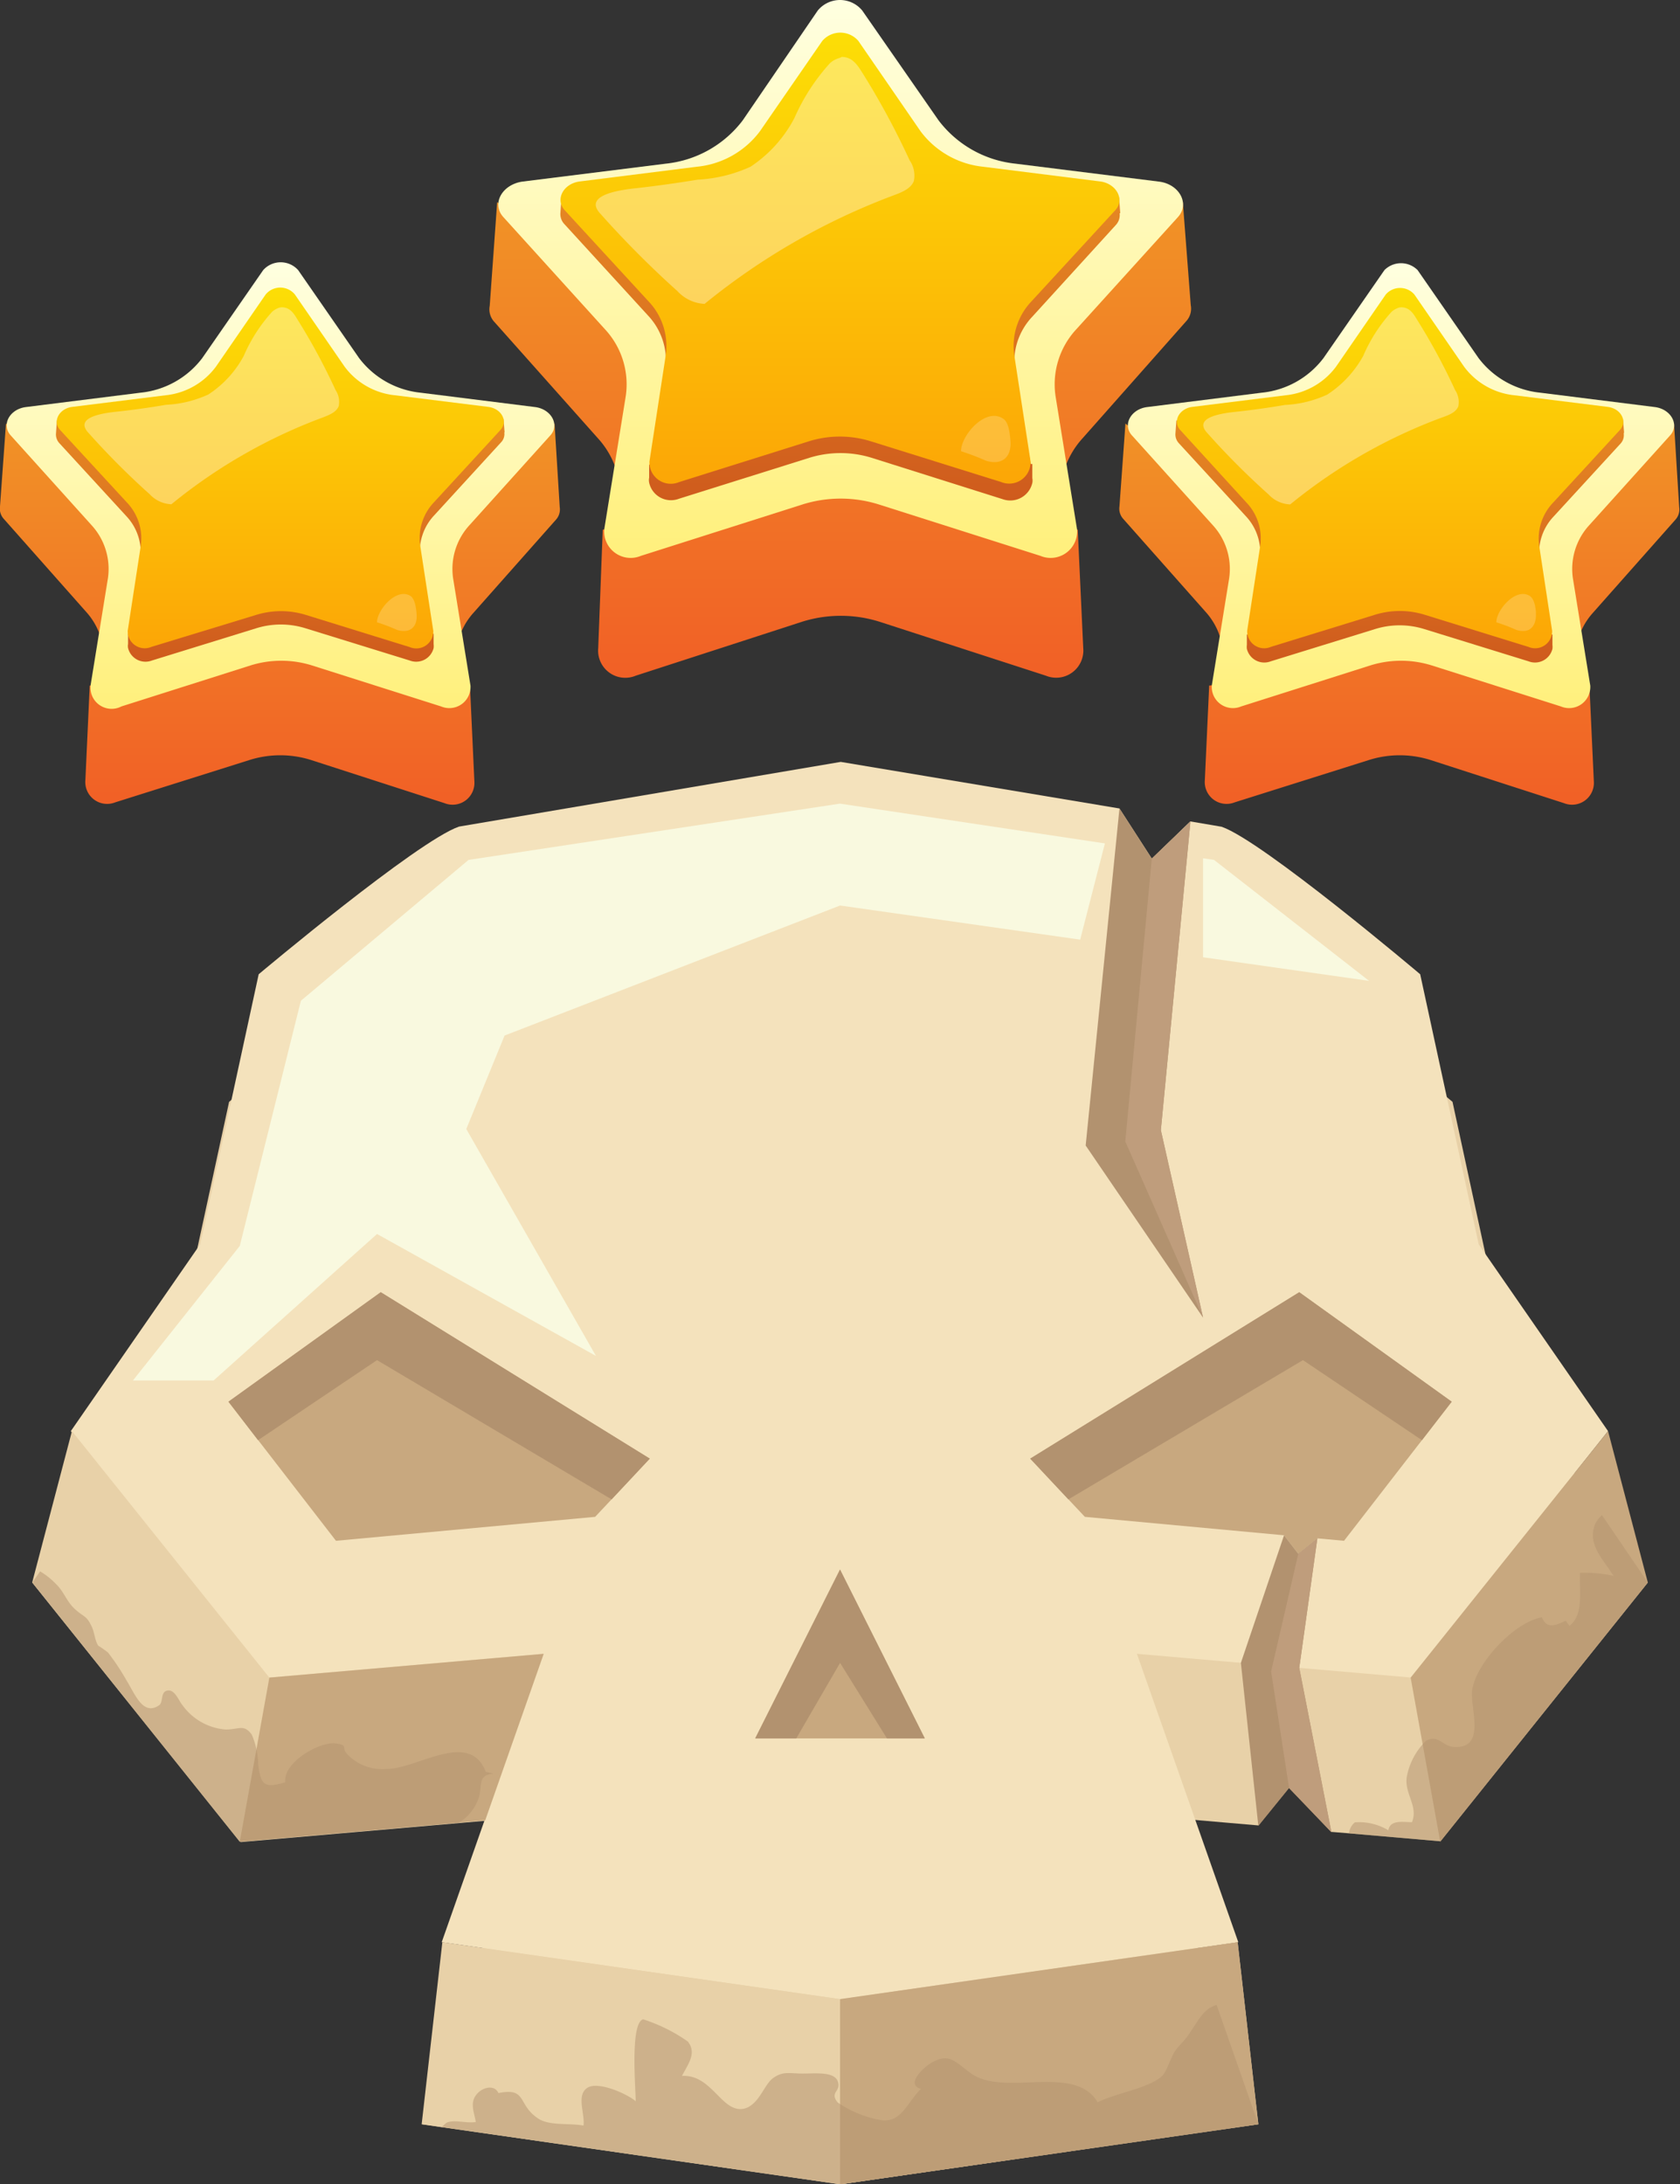 <svg xmlns="http://www.w3.org/2000/svg" xmlns:xlink="http://www.w3.org/1999/xlink" width="103.91" height="135.06" viewBox="0 0 103.91 135.06">
  <rect x="0" y="0" width="103.91" height="135.06" fill="#333333" stroke="none"/>
  <defs>
    <linearGradient id="linear-gradient" x1="51.96" y1="41.87" x2="51.96" y2="5.88" gradientUnits="userSpaceOnUse">
      <stop offset="0" stop-color="#f16026"/>
      <stop offset="1" stop-color="#f19e26"/>
    </linearGradient>
    <linearGradient id="linear-gradient-2" x1="51.96" y1="34.46" x2="51.96" gradientUnits="userSpaceOnUse">
      <stop offset="0" stop-color="#fff07c"/>
      <stop offset="1" stop-color="#ffffe0"/>
    </linearGradient>
    <linearGradient id="linear-gradient-3" x1="51.96" y1="30.93" x2="51.96" y2="2.86" gradientUnits="userSpaceOnUse">
      <stop offset="0" stop-color="#cf5b1d"/>
      <stop offset="1" stop-color="#f19e26"/>
    </linearGradient>
    <linearGradient id="linear-gradient-4" x1="51.96" y1="29.89" x2="51.96" y2="2" gradientUnits="userSpaceOnUse">
      <stop offset="0" stop-color="#fca606"/>
      <stop offset="1" stop-color="#fcde06"/>
    </linearGradient>
    <linearGradient id="linear-gradient-5" x1="17.34" y1="49.69" x2="17.34" y2="20.89" xlink:href="#linear-gradient"/>
    <linearGradient id="linear-gradient-6" x1="17.34" y1="43.76" x2="17.34" y2="16.19" xlink:href="#linear-gradient-2"/>
    <linearGradient id="linear-gradient-7" x1="17.34" y1="40.93" x2="17.34" y2="18.48" xlink:href="#linear-gradient-3"/>
    <linearGradient id="linear-gradient-8" x1="17.34" y1="40.1" x2="17.34" y2="17.79" xlink:href="#linear-gradient-4"/>
    <linearGradient id="linear-gradient-9" x1="86.58" y1="49.69" x2="86.58" y2="20.89" xlink:href="#linear-gradient"/>
    <linearGradient id="linear-gradient-10" x1="86.58" y1="43.76" x2="86.58" y2="16.19" xlink:href="#linear-gradient-2"/>
    <linearGradient id="linear-gradient-11" x1="86.58" y1="40.93" x2="86.58" y2="18.48" xlink:href="#linear-gradient-3"/>
    <linearGradient id="linear-gradient-12" x1="86.58" y1="40.1" x2="86.58" y2="17.79" xlink:href="#linear-gradient-4"/>
  </defs>
  <title>Element 4</title>
  <g id="Ebene_2">
    <g id="Layer_1">
      <g>
        <path d="M101.92,97.85l-12.84,16-5.64-.49-1.09-.09-2.61-2.75-1.91,2.35-6.6-.57,4,11.59,2.58,7.43L52,135.06l-24.69-3.54-1.18-.17,6.61-19-4.3.37-13.55,1.18L2,97.85l.48-.69L10.36,85.7l3.81-17.57s10.29-8.69,13-9.58L52,54.32l24.84,4.23c2.67.89,13,9.58,13,9.58l3.8,17.57,5.53,8Z" fill="#e8d1a8"/>
        <path d="M52,47.11l-23.61,4C25.81,52,16,60.24,16,60.24l-3.62,16.7-8,11.55,12.21,15.24,17-1.47-6.27,17.83L52,123.62l24.59-3.53-6.27-17.83,17,1.47L99.46,88.49l-8-11.55-3.62-16.7S78.1,52,75.56,51.12l-1.94-.33-2.38,2.3-2-3.1Z" fill="#f4e2bc"/>
        <polygon points="74.41 59.19 84.68 60.65 75.09 53.17 74.41 53.07 74.41 59.19" fill="#f9f9df"/>
        <polygon points="68.34 52.15 51.95 49.69 28.98 53.17 18.61 61.88 14.83 77.04 8.22 85.36 13.21 85.36 23.32 76.3 36.86 83.84 28.84 69.81 31.21 64.03 51.96 55.99 66.81 58.1 68.34 52.15" fill="#f9f9df"/>
        <polygon points="101.92 97.85 99.46 88.49 87.25 103.73 89.08 113.88 101.92 97.85" fill="#c8a87f"/>
        <polygon points="4.45 88.49 1.99 97.85 14.83 113.88 16.66 103.73 4.45 88.49" fill="#e8d1a8"/>
        <polygon points="27.36 120.09 26.08 131.35 51.96 135.06 77.83 131.35 76.55 120.09 51.96 123.61 27.36 120.09" fill="#e8d1a8"/>
        <g>
          <g>
            <path d="M73.16,12.5l-5.28,4.24,0,.31L63,16.42a6.94,6.94,0,0,1-4.86-2.79L53.36,6.55a1.8,1.8,0,0,0-2.81,0l-4.82,7.08a6.94,6.94,0,0,1-4.86,2.79L36.36,17l-5.61-4.5-.46,6.41h0a1.14,1.14,0,0,0,.29,1L37,27.12a5.29,5.29,0,0,1,1.3,4.41l-.18,1.13-.84.09L37,40.08a1.68,1.68,0,0,0,2.32,1.7l10.27-3.33a8,8,0,0,1,4.83,0l10.27,3.33A1.68,1.68,0,0,0,67,40.08l-.34-7.33-.81.13-.21-1.35a5.32,5.32,0,0,1,1.3-4.41l6.42-7.25a1.14,1.14,0,0,0,.29-1h0Z" fill="url(#linear-gradient)"/>
            <path d="M53.33.65l4.72,6.79a6.86,6.86,0,0,0,4.76,2.68l8.88,1.11c1.26.16,1.91,1.37,1.17,2.19l-6.28,6.93a5,5,0,0,0-1.28,4.23l1.32,8.17a1.64,1.64,0,0,1-2.27,1.62l-10-3.18a7.88,7.88,0,0,0-4.71,0l-10,3.18a1.64,1.64,0,0,1-2.27-1.62l1.32-8.17a5,5,0,0,0-1.28-4.23l-6.28-6.93c-.74-.82-.08-2,1.17-2.19l8.88-1.11a6.86,6.86,0,0,0,4.76-2.68L50.58.65A1.78,1.78,0,0,1,53.33.65Z" fill="url(#linear-gradient-2)"/>
            <path d="M69.29,13.18l-.08-1-.55.2a1.61,1.61,0,0,0-.56-.19l-7.26-.91A5.55,5.55,0,0,1,57,9L53.09,3.4a1.48,1.48,0,0,0-2.27,0L47,9a5.55,5.55,0,0,1-3.89,2.21l-7.26.91a1.7,1.7,0,0,0-.51.17l-.61-.1-.07,1h0a.9.9,0,0,0,.25.67l5.18,5.66A4.07,4.07,0,0,1,41.13,23l-.89,5.73-.09,0,0,.74v.07a.76.76,0,0,0,0,.3v0h0a1.38,1.38,0,0,0,1.84,1l8.09-2.54a6.51,6.51,0,0,1,3.81,0L62,30.86a1.4,1.4,0,0,0,1.85-1h0v0a.76.76,0,0,0,0-.3v-.05l0-.82h-.1L62.78,23a4.07,4.07,0,0,1,1.07-3.42L69,13.93a.91.91,0,0,0,.25-.75Z" fill="url(#linear-gradient-3)"/>
            <path d="M53.09,2.53l3.85,5.59a5.54,5.54,0,0,0,3.87,2.19l7.24.91c1,.13,1.54,1.12.93,1.78l-5.17,5.62A4,4,0,0,0,62.74,22l1,6.52a1.32,1.32,0,0,1-1.83,1.28l-8.07-2.52a6.44,6.44,0,0,0-3.79,0L42,29.81a1.32,1.32,0,0,1-1.83-1.28l1-6.52a4,4,0,0,0-1.07-3.39L34.93,13c-.61-.66-.09-1.65.93-1.78l7.24-.91A5.54,5.54,0,0,0,47,8.12l3.86-5.59A1.47,1.47,0,0,1,53.09,2.53Z" fill="url(#linear-gradient-4)"/>
            <path d="M52.06,3.52c.69,0,1,.55,1.29,1a48,48,0,0,1,2.91,5.39,1.65,1.65,0,0,1,.26,1.29c-.18.46-.72.68-1.2.86a41.46,41.46,0,0,0-11.74,6.73A2.44,2.44,0,0,1,41.9,18a59.86,59.86,0,0,1-4.77-4.79C36,12,38.58,11.72,39.41,11.63c1.26-.14,2.5-.32,3.74-.52a9,9,0,0,0,3.27-.8,8.14,8.14,0,0,0,2.71-3,12.56,12.56,0,0,1,2.2-3.4,1.46,1.46,0,0,1,.61-.33Z" fill="#fff" opacity="0.35"/>
            <path d="M62.5,27.3c.06.94-.49,1.49-1.51,1.19a15.39,15.39,0,0,0-1.55-.59c0-1,1.55-2.76,2.62-2C62.37,26.1,62.46,26.73,62.5,27.3Z" fill="#fff" opacity="0.2"/>
          </g>
          <g>
            <path d="M34.3,26.19l-4.22,3.39v.25l-3.88-.5a5.51,5.51,0,0,1-3.89-2.24l-3.86-5.66a1.44,1.44,0,0,0-2.25,0l-3.86,5.66a5.51,5.51,0,0,1-3.88,2.24l-3.61.46L.37,26.19,0,31.31H0a.94.94,0,0,0,.23.77l5.14,5.8a4.27,4.27,0,0,1,1,3.53l-.14.91-.68.07-.27,5.86a1.35,1.35,0,0,0,1.85,1.36L15.41,47a6.33,6.33,0,0,1,3.85,0l8.23,2.66a1.35,1.35,0,0,0,1.85-1.36l-.27-5.86-.65.1-.17-1.08a4.27,4.27,0,0,1,1-3.53l5.14-5.8a.94.94,0,0,0,.23-.77h0Z" fill="url(#linear-gradient-5)"/>
            <path d="M18.44,16.7l3.77,5.44A5.47,5.47,0,0,0,26,24.28l7.1.89c1,.13,1.53,1.1.94,1.75l-5,5.55a4,4,0,0,0-1,3.38l1.06,6.54a1.31,1.31,0,0,1-1.82,1.29l-8-2.54a6.38,6.38,0,0,0-3.77,0l-8,2.54A1.31,1.31,0,0,1,5.6,42.39l1.06-6.54a4,4,0,0,0-1-3.38l-5-5.55c-.59-.65-.07-1.62.94-1.75l7.1-.89a5.47,5.47,0,0,0,3.81-2.14l3.77-5.44A1.45,1.45,0,0,1,18.44,16.7Z" fill="url(#linear-gradient-6)"/>
            <path d="M31.21,26.73l-.07-.84-.44.17a1.27,1.27,0,0,0-.45-.16l-5.81-.73a4.46,4.46,0,0,1-3.11-1.76l-3.09-4.5a1.17,1.17,0,0,0-1.81,0l-3.09,4.5a4.46,4.46,0,0,1-3.11,1.76l-5.81.73A1.4,1.4,0,0,0,4,26L3.52,26l-.06.84h0a.8.8,0,0,0,.2.55l4.15,4.52a3.27,3.27,0,0,1,.86,2.73L8,39.18l-.08,0,0,.59v.05a.71.71,0,0,0,0,.25h0a1.11,1.11,0,0,0,1.48.77l6.47-2a5.12,5.12,0,0,1,3,0l6.47,2a1.11,1.11,0,0,0,1.48-.77h0v0a1,1,0,0,0,0-.24v0l0-.65H26.7L26,34.59a3.27,3.27,0,0,1,.86-2.73L31,27.34a.73.73,0,0,0,.19-.61Z" fill="url(#linear-gradient-7)"/>
            <path d="M18.24,18.21l3.08,4.47a4.44,4.44,0,0,0,3.1,1.76l5.79.72c.82.11,1.23.9.74,1.43l-4.13,4.49A3.21,3.21,0,0,0,26,33.8l.8,5.21a1.05,1.05,0,0,1-1.46,1l-6.46-2a5.21,5.21,0,0,0-3,0L9.36,40A1.05,1.05,0,0,1,7.9,39l.8-5.21a3.21,3.21,0,0,0-.85-2.72L3.72,26.59c-.49-.53-.07-1.32.74-1.43l5.79-.72a4.44,4.44,0,0,0,3.1-1.76l3.08-4.47A1.17,1.17,0,0,1,18.24,18.21Z" fill="url(#linear-gradient-8)"/>
            <path d="M17.42,19c.55,0,.78.43,1,.79a38,38,0,0,1,2.33,4.32,1.33,1.33,0,0,1,.2,1c-.14.37-.57.54-.95.69a32.79,32.79,0,0,0-9.4,5.38,1.93,1.93,0,0,1-1.34-.62,47.34,47.34,0,0,1-3.81-3.82c-.9-1,1.15-1.22,1.82-1.29,1-.11,2-.25,3-.42a7.06,7.06,0,0,0,2.62-.64A6.53,6.53,0,0,0,15.08,22a9.82,9.82,0,0,1,1.75-2.72,1.25,1.25,0,0,1,.49-.27Z" fill="#fff" opacity="0.35"/>
            <path d="M25.77,38c.05.75-.39,1.19-1.21.95a10.9,10.9,0,0,0-1.24-.47c0-.78,1.24-2.21,2.1-1.61C25.66,37.07,25.74,37.57,25.77,38Z" fill="#fff" opacity="0.2"/>
          </g>
          <g>
            <path d="M103.54,26.19l-4.22,3.39v.25l-3.88-.5a5.51,5.51,0,0,1-3.89-2.24L87.7,21.43a1.44,1.44,0,0,0-2.25,0l-3.86,5.66a5.51,5.51,0,0,1-3.89,2.24l-3.6.46-4.49-3.6-.37,5.12h0a.94.94,0,0,0,.23.77l5.14,5.8a4.27,4.27,0,0,1,1,3.53l-.14.91-.68.07-.27,5.86a1.35,1.35,0,0,0,1.85,1.36L84.65,47a6.33,6.33,0,0,1,3.85,0l8.23,2.66a1.35,1.35,0,0,0,1.85-1.36l-.27-5.86-.65.1-.17-1.08a4.27,4.27,0,0,1,1-3.53l5.14-5.8a.94.94,0,0,0,.23-.77h0Z" fill="url(#linear-gradient-9)"/>
            <path d="M87.68,16.7l3.77,5.44a5.47,5.47,0,0,0,3.81,2.14l7.1.89c1,.13,1.53,1.1.94,1.75l-5,5.55a4,4,0,0,0-1,3.38l1.06,6.54a1.31,1.31,0,0,1-1.82,1.29l-8-2.54a6.38,6.38,0,0,0-3.77,0l-8,2.54a1.31,1.31,0,0,1-1.82-1.29l1.06-6.54a4,4,0,0,0-1-3.38l-5-5.55c-.59-.65-.07-1.62.94-1.75l7.1-.89a5.47,5.47,0,0,0,3.81-2.14l3.77-5.44A1.45,1.45,0,0,1,87.68,16.7Z" fill="url(#linear-gradient-10)"/>
            <path d="M100.45,26.73l-.07-.84-.44.17a1.27,1.27,0,0,0-.45-.16l-5.81-.73a4.46,4.46,0,0,1-3.11-1.76l-3.09-4.5a1.17,1.17,0,0,0-1.81,0l-3.09,4.5a4.46,4.46,0,0,1-3.11,1.76l-5.81.73a1.4,1.4,0,0,0-.41.13L72.76,26l-.06.84h0a.8.8,0,0,0,.2.55l4.15,4.52a3.27,3.27,0,0,1,.86,2.73l-.71,4.59-.08,0,0,.59v.05a1,1,0,0,0,0,.25h0a1.11,1.11,0,0,0,1.48.77l6.47-2a5.12,5.12,0,0,1,3,0l6.47,2a1.11,1.11,0,0,0,1.48-.77h0v0a1,1,0,0,0,0-.24v0l0-.65h-.08l-.71-4.56a3.27,3.27,0,0,1,.86-2.73l4.15-4.52a.76.76,0,0,0,.19-.61Z" fill="url(#linear-gradient-11)"/>
            <path d="M87.48,18.21l3.08,4.47a4.44,4.44,0,0,0,3.1,1.76l5.79.72c.82.11,1.23.9.74,1.43l-4.13,4.49a3.21,3.21,0,0,0-.85,2.72L96,39a1.05,1.05,0,0,1-1.46,1l-6.46-2a5.21,5.21,0,0,0-3,0L78.6,40a1.05,1.05,0,0,1-1.46-1l.8-5.21a3.21,3.21,0,0,0-.85-2.72L73,26.59c-.49-.53-.07-1.32.74-1.43l5.79-.72a4.44,4.44,0,0,0,3.1-1.76l3.08-4.47A1.17,1.17,0,0,1,87.48,18.21Z" fill="url(#linear-gradient-12)"/>
            <path d="M86.66,19c.55,0,.78.43,1,.79A38,38,0,0,1,90,24.12a1.33,1.33,0,0,1,.2,1c-.14.37-.57.54-1,.69a32.79,32.79,0,0,0-9.4,5.38,1.93,1.93,0,0,1-1.34-.62,47.34,47.34,0,0,1-3.81-3.82c-.9-1,1.15-1.22,1.82-1.29,1-.11,2-.25,3-.42a7.06,7.06,0,0,0,2.62-.64A6.71,6.71,0,0,0,84.32,22a9.82,9.82,0,0,1,1.75-2.72,1.25,1.25,0,0,1,.49-.27Z" fill="#fff" opacity="0.35"/>
            <path d="M95,38c0,.75-.39,1.19-1.21.95a10.9,10.9,0,0,0-1.24-.47c0-.78,1.24-2.21,2.1-1.61C94.9,37.07,95,37.57,95,38Z" fill="#fff" opacity="0.2"/>
          </g>
        </g>
        <g>
          <polygon points="51.95 97.05 51.95 97.05 51.96 97.05 51.95 97.05" fill="#c8a87f"/>
          <polygon points="51.95 97.05 46.71 107.49 51.95 107.49 57.2 107.49 51.95 97.05" fill="#c8a87f"/>
        </g>
        <polygon points="20.78 95.27 14.13 86.67 23.55 79.9 40.19 90.19 36.81 93.79 20.78 95.27" fill="#c8a87f"/>
        <polygon points="83.13 95.27 89.79 86.67 80.36 79.9 63.72 90.19 67.1 93.79 79.42 94.93 80.3 96.07 81.48 95.12 83.13 95.27" fill="#c8a87f"/>
        <polygon points="16.66 103.73 14.83 113.88 30.01 112.56 33.63 102.26 16.66 103.73" fill="#c8a87f"/>
        <polygon points="51.96 135.06 51.96 123.61 76.55 120.09 77.83 131.35 51.96 135.06" fill="#c8a87f"/>
        <polygon points="14.13 86.67 23.55 79.9 40.19 90.19 37.83 92.71 23.32 84.1 15.96 89.05 14.13 86.67" fill="#b2926f"/>
        <polygon points="89.79 86.67 80.36 79.9 63.72 90.19 66.08 92.71 80.59 84.1 87.95 89.05 89.79 86.67" fill="#b2926f"/>
        <polygon points="49.25 107.49 51.96 102.82 54.86 107.49 57.2 107.49 51.96 97.05 46.71 107.49 49.25 107.49" fill="#b2926f"/>
        <polygon points="82.35 113.29 80.36 103.13 81.48 95.12 80.3 96.07 79.42 94.93 76.75 102.82 77.83 112.9 79.73 110.56 82.35 113.29" fill="#b2926f"/>
        <polygon points="67.15 70.83 69.24 49.99 71.24 53.09 73.63 50.8 71.8 69.88 74.41 81.47 67.15 70.83" fill="#b2926f"/>
        <polygon points="81.48 95.12 80.3 96.07 78.62 103.35 79.73 110.56 82.35 113.29 80.36 103.13 81.48 95.12" fill="#bf9d7c"/>
        <polygon points="73.63 50.8 71.24 53.09 69.6 70.58 74.41 81.47 71.8 69.88 73.63 50.8" fill="#bf9d7c"/>
        <path d="M77.83,131.35,52,135.06l-24.69-3.54c.16-.11.25-.27.42-.31.52-.13,1.07.08,1.7,0-.1-.62-.42-1.24.12-1.79.38-.39,1.05-.51,1.28,0,1.81-.37,1.14.74,2.5,1.6.69.43,1.95.25,2.76.41.1-.73-.46-1.87.23-2.33s2.58.43,3,.83c0-.76-.36-4.86.46-5.07a10.14,10.14,0,0,1,2.76,1.37c.58.72,0,1.42-.36,2.13,1.9-.12,2.49,2.43,3.93,2,.87-.3,1.16-1.48,1.71-1.87s.88-.31,1.64-.28,2.1-.18,2.35.47-.53.66,0,1.32a6.79,6.79,0,0,0,2.8,1.11c1.18.07,1.51-1.12,2.35-1.95-1-.28.22-1.38.69-1.64,1.06-.58,1.4-.06,2.39.67,2.06,1.5,6.42-.63,7.85,1.8,1.08-.56,3.2-.87,4-1.64.31-.32.53-1.22.87-1.64s.53-.56.78-.94c.64-.92.88-1.55,1.71-1.8Z" fill="#b2926f" opacity="0.5"/>
        <path d="M101.92,97.85l-12.84,16-5.64-.49a1,1,0,0,1,.36-.68,3.5,3.5,0,0,1,2.07.49c.11-.67.92-.5,1.46-.5.42-1-.51-1.79-.31-2.85a4.17,4.17,0,0,1,1.18-2.18c.78-.42,1,.34,1.74.38,2.07.11.91-2.53,1.13-3.62.33-1.67,2.61-4.1,4.3-4.4.3.79.93.46,1.48.21.05.11.18.24.22.32.91-.67.6-2.25.66-3.28a8.4,8.4,0,0,1,2.07.19c-.62-1-1.64-1.94-1.15-3.17a1.8,1.8,0,0,1,.43-.59Z" fill="#b2926f" opacity="0.5"/>
        <path d="M30.53,109.67c-1,.06-.7.74-.9,1.43a2.9,2.9,0,0,1-1.24,1.6l-13.55,1.18L2,97.85l.48-.69a4.71,4.71,0,0,1,1,.8c.49.48.63,1.05,1.15,1.53s.71.4,1,1c.22.39.21.88.44,1.26a6.67,6.67,0,0,1,.61.43,14,14,0,0,1,1.16,1.75c.5.79,1,2.2,2,1.51.28-.19.06-.83.52-.91s.69.63.93.91a3.63,3.63,0,0,0,2.66,1.5c.86,0,1.12-.35,1.62.31a4.94,4.94,0,0,1,.4,1.87c.17,1.18.31,1.5,1.68,1.08-.17-1.19,2.06-2.51,3.09-2.4.87.1.3.25.79.72a3,3,0,0,0,2.38.86c1.91,0,5.12-2.45,6.14.18Z" fill="#b2926f" opacity="0.5"/>
      </g>
    </g>
  </g>
</svg>
